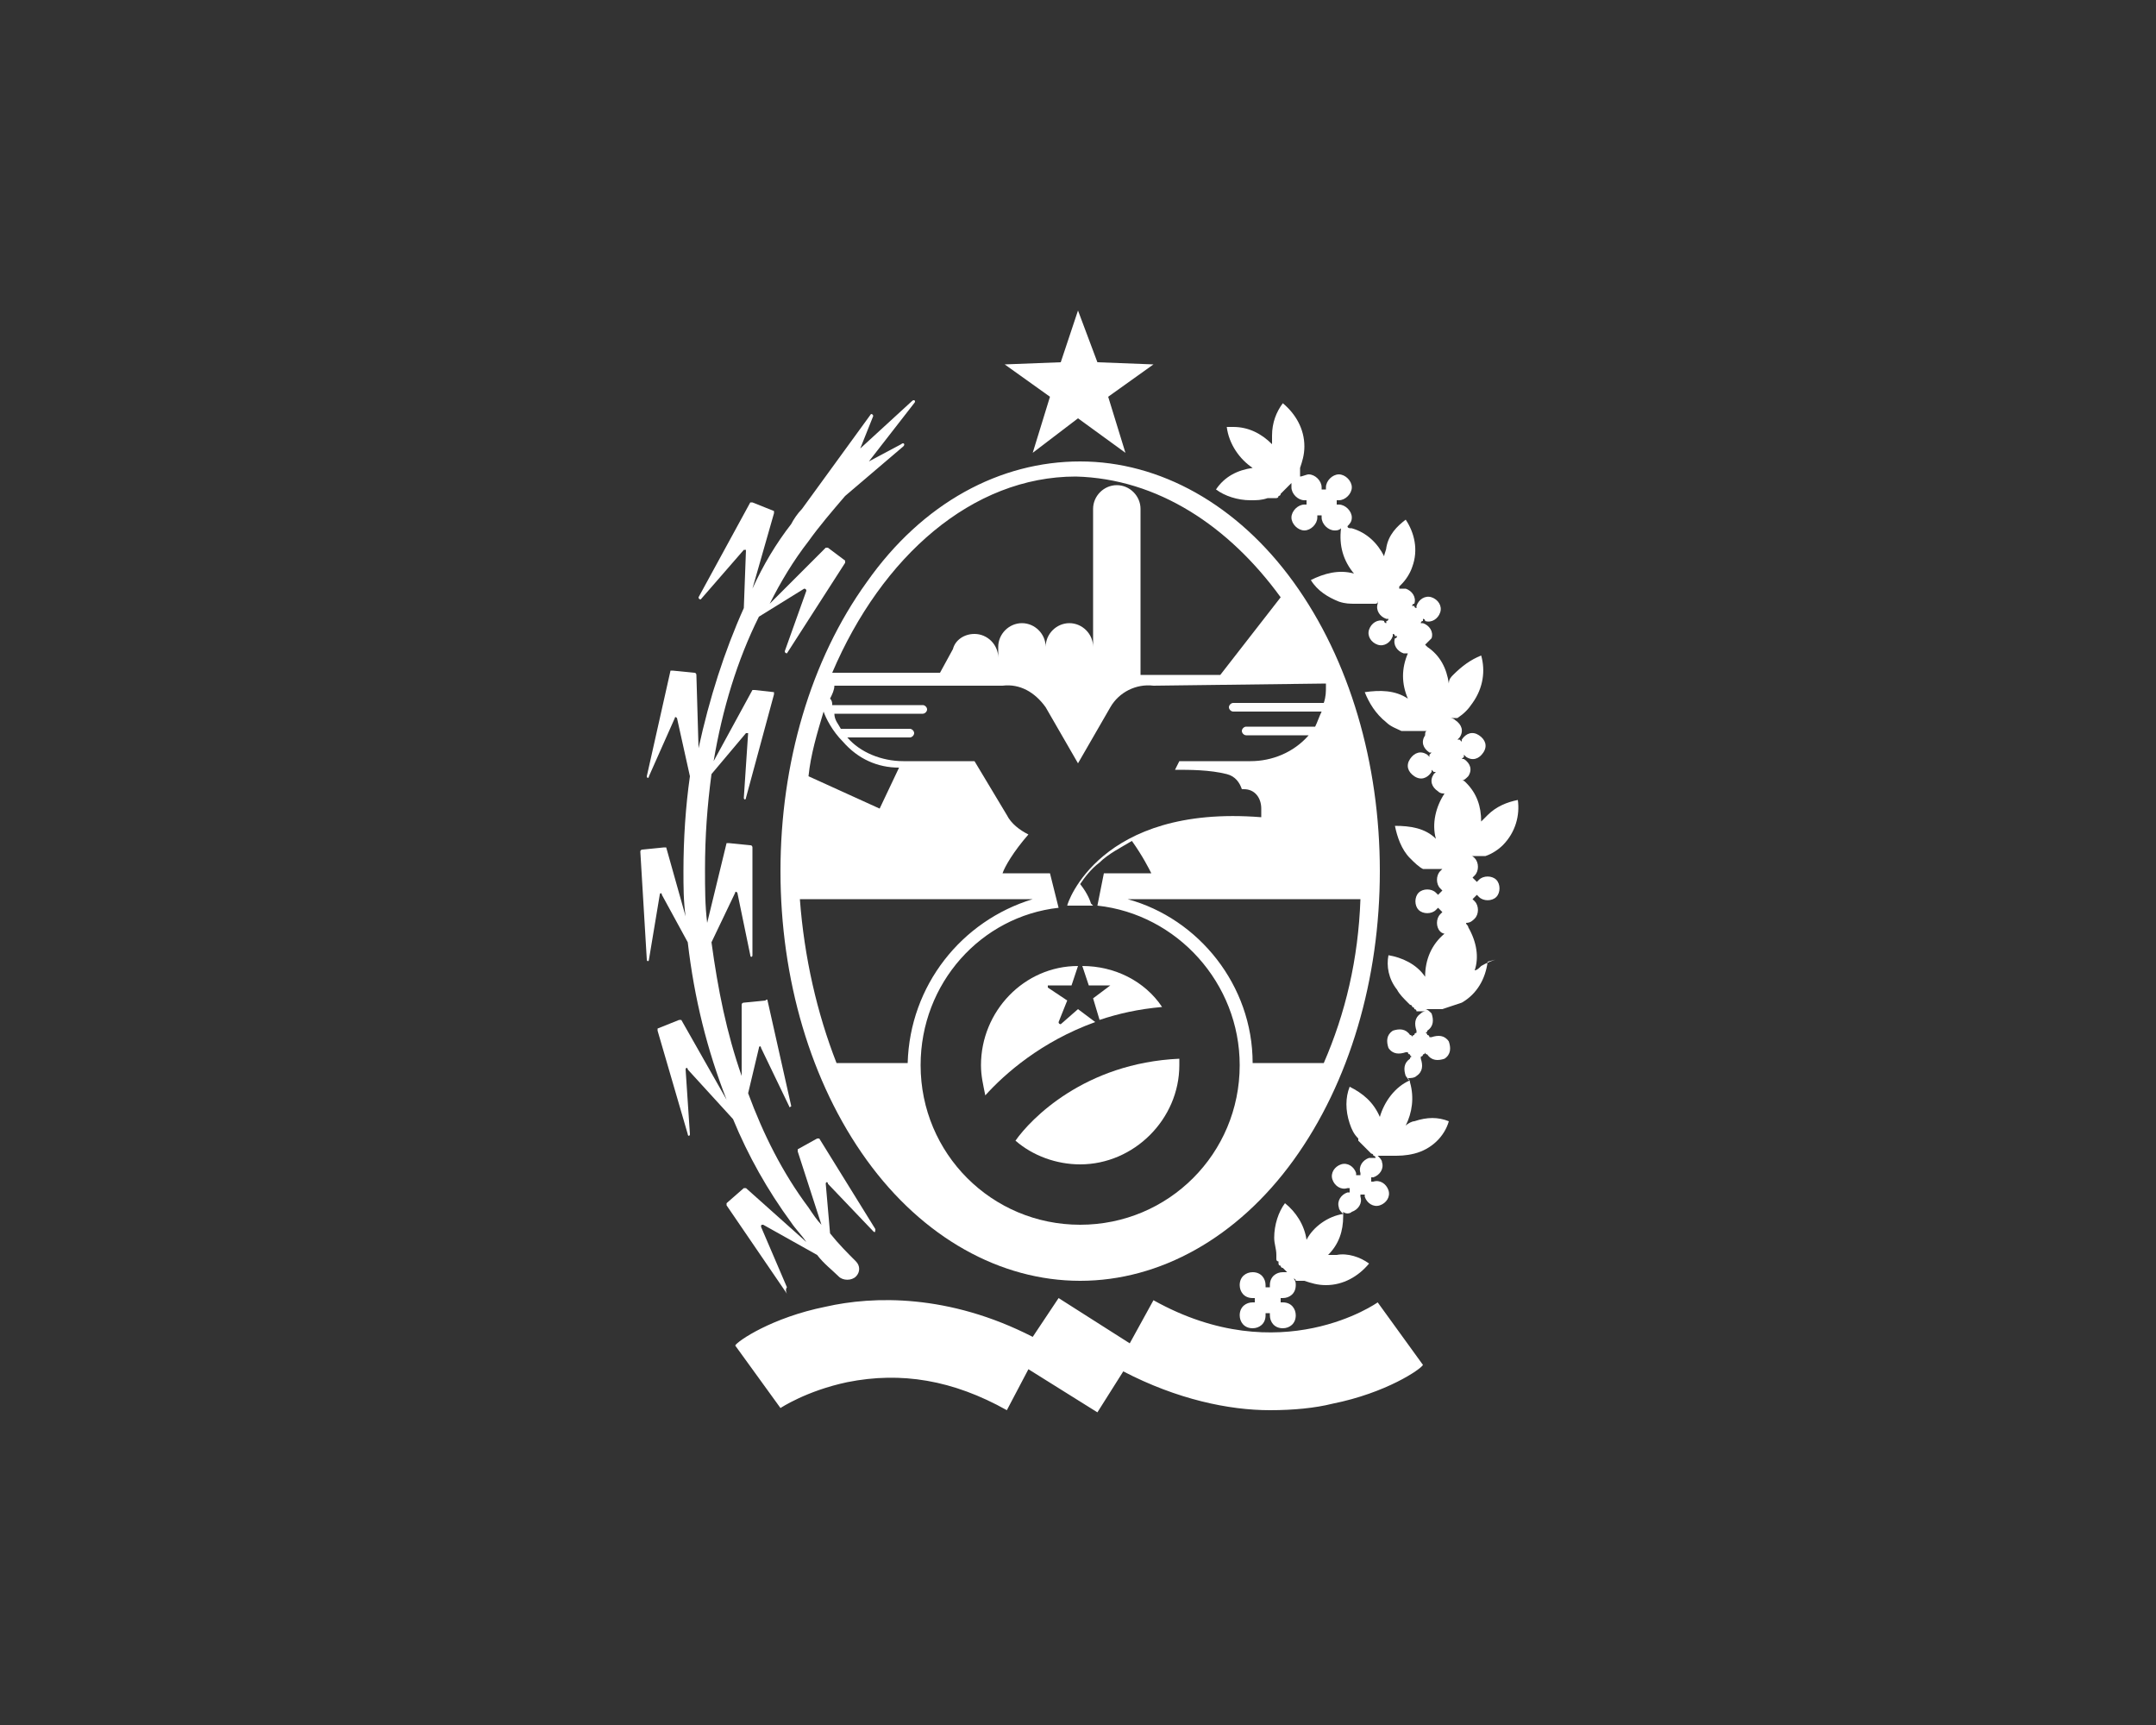 <?xml version="1.0" encoding="utf-8"?>
<!-- Generator: Adobe Illustrator 21.1.0, SVG Export Plug-In . SVG Version: 6.00 Build 0)  -->
<svg version="1.1" id="Camada_1" xmlns="http://www.w3.org/2000/svg" xmlns:xlink="http://www.w3.org/1999/xlink" x="0px" y="0px"
	 viewBox="0 0 100 80" style="enable-background:new 0 0 100 80;" xml:space="preserve">
<rect x="0" y="0" width="100" height="80" fill="#333333" stroke="none"/>
<style type="text/css">
	.st0{fill:#FFFFFF;}
</style>
<g>
	<path class="st0" d="M40.2,27c-2.6,3.6-4,8.4-4,13.4s1.4,9.8,4,13.4c2.6,3.6,6.2,5.6,9.9,5.6s7.3-2,9.9-5.6c2.6-3.6,4-8.4,4-13.4
		s-1.4-9.8-4-13.4c-2.6-3.6-6.2-5.6-9.9-5.6S42.8,23.3,40.2,27z M61.5,31.7c0,0,0,0.1,0,0.1c0,0.3,0,0.5-0.1,0.8h-4.2
		c-0.1,0-0.2,0.1-0.2,0.2c0,0.1,0.1,0.2,0.2,0.2h4.1c-0.1,0.2-0.2,0.5-0.3,0.7h-3.2c-0.1,0-0.2,0.1-0.2,0.2c0,0.1,0.1,0.2,0.2,0.2
		h2.9C60,34.9,59,35.3,58,35.3h-3.3l-0.2,0.4c0.7,0,1.6,0,2.4,0.2c0.4,0.1,0.6,0.4,0.7,0.7c0,0,0,0,0.1,0c0.5,0,0.8,0.4,0.8,0.9
		l0,0.4c-7.5-0.6-9,4-9,4.1L49.3,42c0.3,0,0.5,0,0.8,0c0.2,0,0.4,0,0.6,0l-0.1-0.1c0,0-0.1-0.4-0.5-0.9c0.2-0.3,0.5-0.7,0.9-1
		c0.4-0.4,1-0.7,1.5-1c0.5,0.7,0.8,1.3,0.9,1.5h-2.2L50.9,42c3.7,0.4,6.6,3.6,6.6,7.4c0,4.1-3.3,7.4-7.4,7.4s-7.4-3.3-7.4-7.4
		c0-3.8,2.8-6.9,6.4-7.3l-0.4-1.6h-2.2c0.1-0.3,0.5-1,1.2-1.8c-0.4-0.2-0.8-0.5-1-0.9l-1.5-2.5h-3.3c-1,0-2-0.4-2.6-1.1h2.9
		c0.1,0,0.2-0.1,0.2-0.2c0-0.1-0.1-0.2-0.2-0.2H39c-0.1-0.2-0.3-0.4-0.3-0.7h4.1c0.1,0,0.2-0.1,0.2-0.2c0-0.1-0.1-0.2-0.2-0.2h-4.2
		c0-0.1,0-0.2-0.1-0.3c0.1-0.2,0.2-0.4,0.2-0.6h7.8c0,0,0,0,0,0c0.8-0.1,1.5,0.3,2,1l1.5,2.6l1.5-2.6c0.4-0.7,1.2-1.1,2-1
		c0,0,0,0,0,0L61.5,31.7L61.5,31.7z M38.2,33c0.1,0.3,0.4,0.9,0.9,1.4c0.7,0.8,1.6,1.2,2.6,1.2l-0.9,1.9L37.5,36
		C37.6,35,37.9,34,38.2,33z M47.9,41.7c-3.3,1-5.7,4-5.8,7.6h-3.3c-0.9-2.3-1.5-4.9-1.7-7.6H47.9z M58.1,49.3c0-3.6-2.5-6.7-5.8-7.6
		h10.8c-0.1,2.8-0.7,5.3-1.7,7.6H58.1z M59.4,27.7l-2.8,3.6h-3.1c0,0,0,0-0.1,0c-0.1,0-0.1,0-0.2,0c-0.1,0-0.2,0-0.3,0v-7.7
		c0-0.6-0.5-1.1-1.1-1.1h0c-0.6,0-1.1,0.5-1.1,1.1v6.4c0-0.6-0.5-1.1-1.1-1.1s-1.1,0.5-1.1,1.1c0-0.6-0.5-1.1-1.1-1.1
		s-1.1,0.5-1.1,1.1v0.5c0-0.6-0.5-1.1-1.1-1.1h0c-0.5,0-0.9,0.3-1,0.7l-0.6,1.1h-5c2.3-5.4,6.5-9.1,11.3-9.1
		C53.7,22.2,57,24.4,59.4,27.7z"/>
	<path class="st0" d="M47.1,52.9c0.8,0.7,1.9,1.1,3,1.1c2.5,0,4.6-2.1,4.6-4.6c0-0.1,0-0.2,0-0.3C50.3,49.3,47.8,51.9,47.1,52.9z"/>
	<path class="st0" d="M51.5,45.7C51.5,45.7,51.5,45.8,51.5,45.7l-0.8,0.6l0.3,1c0.9-0.3,1.8-0.5,2.9-0.6c-0.8-1.2-2.2-1.9-3.7-1.9
		l0.3,0.9L51.5,45.7z"/>
	<path class="st0" d="M45.5,49.4c0,0.5,0.1,0.9,0.2,1.4c0.9-1,2.6-2.5,5.1-3.4L50,46.8l-0.8,0.7c0,0-0.1,0-0.1-0.1l0.4-1l-0.9-0.6
		c0,0,0-0.1,0-0.1l1.1,0l0.3-0.9C47.5,44.8,45.5,46.9,45.5,49.4z"/>
	<polygon class="st0" points="47.9,21 50,19.4 52.2,21 51.4,18.4 53.5,16.9 50.9,16.8 50,14.4 49.2,16.8 46.6,16.9 48.7,18.4 	"/>
	<path class="st0" d="M68.7,44.8c-0.1,0.1-0.2,0.2-0.3,0.2c0.2-0.6,0.1-1.3-0.3-2c0-0.1-0.1-0.1-0.1-0.2c0.2,0,0.3-0.1,0.4-0.2
		c0.2-0.2,0.2-0.6,0-0.8c0,0,0,0-0.1-0.1c0,0,0.1-0.1,0.1-0.1c0,0,0,0,0.1-0.1c0,0,0.1,0.1,0.1,0.1c0.2,0.2,0.6,0.2,0.8,0
		c0.2-0.2,0.2-0.6,0-0.8c-0.2-0.2-0.6-0.2-0.8,0c0,0,0,0-0.1,0.1c0,0-0.1-0.1-0.1-0.1c0,0,0,0-0.1-0.1c0,0,0.1-0.1,0.1-0.1
		c0.2-0.2,0.2-0.6,0-0.8c-0.1-0.1-0.1-0.1-0.2-0.1c0,0,0,0,0,0c0,0,0,0,0.1,0c0,0,0,0,0.1,0c0,0,0,0,0,0c0,0,0,0,0.1,0c0,0,0,0,0,0
		c0,0,0,0,0.1,0c0,0,0,0,0,0c0,0,0,0,0.1,0c0,0,0,0,0,0c0,0,0,0,0.1,0c0,0,0,0,0,0c0,0,0,0,0.1,0c0,0,0,0,0,0
		c0.3-0.1,0.6-0.3,0.8-0.5c0.6-0.6,0.8-1.4,0.7-2.1c-0.5,0.1-1,0.3-1.4,0.7c-0.1,0.1-0.2,0.2-0.3,0.3c0-0.7-0.2-1.3-0.7-1.8
		c-0.1-0.1-0.1-0.1-0.2-0.1c0.1,0,0.2-0.1,0.3-0.2c0.2-0.3,0.1-0.6-0.2-0.8c0,0,0,0-0.1,0c0,0,0.1-0.1,0.1-0.1c0,0,0-0.1,0-0.1
		c0,0,0.1,0.1,0.1,0.1c0.3,0.2,0.6,0.1,0.8-0.2c0.2-0.3,0.1-0.6-0.2-0.8c-0.3-0.2-0.6-0.1-0.8,0.2c0,0,0,0,0,0.1
		c0,0-0.1-0.1-0.1-0.1c0,0-0.1,0-0.1,0c0,0,0.1-0.1,0.1-0.1c0.2-0.3,0.1-0.6-0.2-0.8c-0.1-0.1-0.2-0.1-0.3-0.1l0,0c0,0,0,0,0,0
		c0,0,0,0,0.1,0c0,0,0,0,0,0c0,0,0,0,0.1,0c0,0,0,0,0,0c0,0,0,0,0.1,0c0,0,0,0,0,0c0,0,0,0,0.1,0c0,0,0,0,0,0
		c0.3-0.2,0.5-0.4,0.7-0.7c0.5-0.7,0.6-1.5,0.4-2.2c-0.5,0.2-0.9,0.5-1.3,0.9c-0.1,0.1-0.2,0.2-0.2,0.4c-0.1-0.7-0.4-1.3-1-1.7
		c0,0-0.1-0.1-0.1-0.1c0.1-0.1,0.2-0.2,0.3-0.3c0.1-0.3-0.1-0.6-0.4-0.7c0,0-0.1,0-0.1,0c0,0,0-0.1,0.1-0.1c0,0,0-0.1,0-0.1
		c0,0,0.1,0,0.1,0.1c0.3,0.1,0.6-0.1,0.7-0.4c0.1-0.3-0.1-0.6-0.4-0.7c-0.3-0.1-0.6,0.1-0.7,0.4c0,0,0,0.1,0,0.1c0,0-0.1,0-0.1-0.1
		c0,0-0.1,0-0.1,0c0,0,0-0.1,0.1-0.1c0.1-0.3-0.1-0.6-0.4-0.7c-0.1,0-0.2,0-0.3,0c0,0,0,0,0,0c0,0,0,0,0,0c0,0,0,0,0,0c0,0,0,0,0,0
		c0,0,0,0,0,0c0,0,0,0,0,0c0,0,0,0,0,0c0,0,0,0,0,0c0,0,0,0,0-0.1c0,0,0,0,0,0c0,0,0,0,0.1-0.1c0,0,0,0,0,0c0.2-0.2,0.4-0.5,0.5-0.8
		c0.3-0.8,0.1-1.6-0.3-2.2c-0.4,0.3-0.8,0.7-0.9,1.3c0,0.1-0.1,0.3-0.1,0.4c-0.3-0.6-0.8-1.1-1.5-1.3c-0.1,0-0.2,0-0.2-0.1
		c0.1-0.1,0.2-0.2,0.2-0.4c0-0.3-0.3-0.6-0.6-0.6c0,0-0.1,0-0.1,0c0,0,0-0.1,0-0.1c0,0,0-0.1,0-0.1c0,0,0.1,0,0.1,0
		c0.3,0,0.6-0.3,0.6-0.6c0-0.3-0.3-0.6-0.6-0.6c-0.3,0-0.6,0.3-0.6,0.6c0,0,0,0.1,0,0.1c0,0-0.1,0-0.1,0c0,0-0.1,0-0.1,0
		c0,0,0-0.1,0-0.1c0-0.3-0.3-0.6-0.6-0.6c-0.1,0-0.3,0.1-0.4,0.1c0,0,0,0,0,0c0,0,0,0,0,0c0,0,0,0,0,0c0,0,0,0,0,0c0,0,0,0,0-0.1
		c0,0,0,0,0,0c0,0,0,0,0-0.1c0,0,0,0,0,0c0,0,0,0,0-0.1c0,0,0,0,0,0c0,0,0,0,0-0.1c0,0,0,0,0,0c0.1-0.3,0.2-0.6,0.2-1
		c0-0.8-0.4-1.5-1-2c-0.3,0.4-0.5,0.9-0.5,1.5c0,0.1,0,0.3,0,0.4c-0.5-0.5-1.1-0.8-1.8-0.8c-0.1,0-0.2,0-0.3,0
		c0.1,0.8,0.6,1.5,1.2,1.9c-0.7,0.1-1.3,0.4-1.7,1c0.4,0.3,1,0.5,1.6,0.5c0.3,0,0.5,0,0.8-0.1l0,0c0,0,0,0,0.1,0c0,0,0,0,0,0
		c0,0,0.1,0,0.1,0c0,0,0,0,0,0c0,0,0.1,0,0.1,0c0,0,0,0,0,0c0,0,0.1,0,0.1,0c0,0,0,0,0,0c0,0,0.1,0,0.1-0.1c0,0,0,0,0,0
		c0,0,0.1,0,0.1-0.1c0,0,0,0,0,0c0,0,0.1-0.1,0.1-0.1c0,0,0,0,0,0c0,0,0.1-0.1,0.1-0.1l0,0c0,0,0.1-0.1,0.1-0.1c0,0,0,0,0,0
		c0,0,0.1-0.1,0.1-0.1c0,0,0,0,0,0c0,0,0,0,0.1-0.1c0,0.1,0,0.1,0,0.2c0,0.3,0.3,0.6,0.6,0.6c0,0,0.1,0,0.1,0c0,0,0,0.1,0,0.1
		c0,0,0,0.1,0,0.1c0,0-0.1,0-0.1,0c-0.3,0-0.6,0.3-0.6,0.6c0,0.3,0.3,0.6,0.6,0.6c0.3,0,0.6-0.3,0.6-0.6c0,0,0-0.1,0-0.1
		c0,0,0.1,0,0.1,0c0,0,0.1,0,0.1,0c0,0,0,0.1,0,0.1c0,0.3,0.3,0.6,0.6,0.6c0.1,0,0.2,0,0.3-0.1c-0.1,0.8,0.1,1.5,0.6,2.1
		c-0.7-0.2-1.4,0-2,0.3c0.3,0.5,0.8,0.8,1.3,1c0.3,0.1,0.5,0.1,0.8,0.1l0,0c0,0,0,0,0.1,0c0,0,0,0,0.1,0c0,0,0.1,0,0.1,0
		c0,0,0,0,0,0c0,0,0.1,0,0.1,0c0,0,0,0,0,0c0,0,0.1,0,0.1,0c0,0,0,0,0,0c0,0,0.1,0,0.1,0c0,0,0,0,0,0c0,0,0.1,0,0.1,0c0,0,0,0,0,0
		c0,0,0.1,0,0.1,0c0,0,0,0,0,0c0,0,0.1,0,0.1,0c0,0,0,0,0,0c0,0,0.1,0,0.1-0.1c0,0,0,0,0,0c0,0,0.1,0,0.1-0.1c0,0,0,0,0,0
		c0,0,0,0,0,0c-0.1,0.1-0.1,0.1-0.1,0.2c-0.1,0.3,0.1,0.6,0.4,0.7c0,0,0.1,0,0.1,0c0,0,0,0.1-0.1,0.1c0,0,0,0.1,0,0.1
		c0,0-0.1,0-0.1-0.1c-0.3-0.1-0.6,0.1-0.7,0.4c-0.1,0.3,0.1,0.6,0.4,0.7c0.3,0.1,0.6-0.1,0.7-0.4c0,0,0-0.1,0-0.1c0,0,0.1,0,0.1,0.1
		c0,0,0.1,0,0.1,0c0,0,0,0.1-0.1,0.1c-0.1,0.3,0.1,0.6,0.4,0.7c0.1,0,0.1,0,0.2,0c-0.3,0.7-0.3,1.4,0,2.1c-0.6-0.4-1.3-0.4-2-0.3
		c0.2,0.5,0.5,1,1,1.4c0.2,0.2,0.5,0.3,0.7,0.4l0,0c0,0,0,0,0.1,0c0,0,0,0,0.1,0c0,0,0.1,0,0.1,0c0,0,0,0,0,0c0,0,0.1,0,0.1,0
		c0,0,0,0,0,0c0,0,0.1,0,0.1,0c0,0,0,0,0,0c0,0,0.1,0,0.1,0l0,0c0,0,0.1,0,0.1,0l0,0c0,0,0.1,0,0.1,0c0,0,0,0,0,0c0,0,0.1,0,0.1,0
		l0,0c0,0,0.1,0,0.1,0c0,0,0,0,0,0c0,0,0.1,0,0.1,0c0,0,0,0,0,0c0,0,0.1,0,0.1,0c-0.1,0-0.1,0.1-0.1,0.2c-0.2,0.3-0.1,0.6,0.2,0.8
		c0,0,0,0,0.1,0c0,0-0.1,0.1-0.1,0.1c0,0,0,0.1,0,0.1c0,0-0.1-0.1-0.1-0.1c-0.3-0.2-0.6-0.1-0.8,0.2c-0.2,0.3-0.1,0.6,0.2,0.8
		c0.3,0.2,0.6,0.1,0.8-0.2c0,0,0,0,0-0.1c0,0,0.1,0.1,0.1,0.1c0,0,0.1,0,0.1,0c0,0-0.1,0.1-0.1,0.1c-0.2,0.3-0.1,0.6,0.2,0.8
		c0.1,0.1,0.2,0.1,0.3,0.1c-0.4,0.6-0.6,1.4-0.4,2.1c-0.5-0.5-1.2-0.6-1.9-0.6c0.1,0.5,0.3,1.1,0.7,1.5c0.2,0.2,0.4,0.4,0.6,0.5l0,0
		c0,0,0,0,0.1,0c0,0,0,0,0,0c0,0,0.1,0,0.1,0c0,0,0,0,0,0c0,0,0.1,0,0.1,0c0,0,0,0,0,0c0,0,0.1,0,0.1,0c0,0,0,0,0,0c0,0,0.1,0,0.1,0
		c0,0,0,0,0,0c0,0,0.1,0,0.1,0c0,0,0,0,0,0c0,0,0.1,0,0.1,0c0,0,0,0,0,0c0,0,0.1,0,0.1,0l0,0c0,0,0,0,0.1,0c0,0-0.1,0.1-0.1,0.1
		c-0.2,0.2-0.2,0.6,0,0.8c0,0,0,0,0.1,0.1c0,0-0.1,0.1-0.1,0.1c0,0,0,0-0.1,0.1c0,0-0.1-0.1-0.1-0.1c-0.2-0.2-0.6-0.2-0.8,0
		c-0.2,0.2-0.2,0.6,0,0.8c0.2,0.2,0.6,0.2,0.8,0c0,0,0,0,0.1-0.1c0,0,0.1,0.1,0.1,0.1c0,0,0,0,0.1,0.1c0,0-0.1,0.1-0.1,0.1
		c-0.2,0.2-0.2,0.6,0,0.8c0.1,0.1,0.2,0.1,0.2,0.1c-0.6,0.5-0.9,1.2-0.9,2c-0.4-0.6-1.1-0.9-1.7-1c-0.1,0.5,0,1.1,0.4,1.6
		c0.1,0.2,0.3,0.4,0.5,0.6l0,0c0,0,0,0,0,0c0,0,0,0,0,0c0,0,0,0,0.1,0.1c0,0,0,0,0,0c0,0,0.1,0,0.1,0.1c0,0,0,0,0,0
		c0,0,0.1,0,0.1,0.1c0,0,0,0,0,0c0,0,0.1,0,0.1,0.1c0,0,0,0,0,0c0,0,0.1,0,0.1,0l0,0c0,0,0.1,0,0.1,0c0,0,0,0,0,0c0,0,0.1,0,0.1,0
		c0,0,0,0,0,0c0,0,0.1,0,0.1,0c0,0,0,0,0,0c0,0,0.1,0,0.1,0c-0.1,0-0.2,0-0.3,0.1c-0.3,0.2-0.3,0.5-0.2,0.8c0,0,0,0,0,0.1
		c0,0-0.1,0-0.1,0.1c0,0-0.1,0-0.1,0.1c0,0,0-0.1-0.1-0.1c-0.2-0.3-0.5-0.3-0.8-0.2c-0.3,0.2-0.3,0.5-0.2,0.8
		c0.2,0.3,0.5,0.3,0.8,0.2c0,0,0,0,0.1,0c0,0,0,0.1,0.1,0.1c0,0,0,0.1,0.1,0.1c0,0-0.1,0-0.1,0.1c-0.3,0.2-0.3,0.5-0.2,0.8
		c0.1,0.1,0.1,0.2,0.2,0.2c-0.7,0.3-1.2,1-1.4,1.7c-0.3-0.7-0.8-1.1-1.4-1.4c-0.2,0.5-0.2,1.1,0,1.7c0.1,0.3,0.2,0.5,0.4,0.7l0,0
		c0,0,0,0,0,0.1c0,0,0,0,0,0c0,0,0,0,0.1,0.1c0,0,0,0,0,0c0,0,0.1,0.1,0.1,0.1c0,0,0,0,0,0c0,0,0,0,0.1,0.1c0,0,0,0,0,0
		c0,0,0.1,0.1,0.1,0.1c0,0,0,0,0,0c0,0,0.1,0.1,0.1,0.1c0,0,0,0,0,0c0,0,0.1,0.1,0.1,0.1c0,0,0,0,0,0c0,0,0.1,0,0.1,0.1l0,0
		c0,0,0.1,0,0.1,0.1c-0.1,0-0.2,0-0.3,0c-0.3,0.1-0.5,0.4-0.4,0.7c0,0,0,0.1,0,0.1c0,0-0.1,0-0.1,0c0,0-0.1,0-0.1,0c0,0,0-0.1,0-0.1
		c-0.1-0.3-0.4-0.5-0.7-0.4c-0.3,0.1-0.5,0.4-0.4,0.7c0.1,0.3,0.4,0.5,0.7,0.4c0,0,0.1,0,0.1,0c0,0,0,0.1,0,0.1c0,0,0,0.1,0,0.1
		c0,0-0.1,0-0.1,0c-0.3,0.1-0.5,0.4-0.4,0.7c0,0.1,0.1,0.2,0.2,0.3c-0.7,0.1-1.4,0.6-1.7,1.2c-0.1-0.7-0.5-1.3-1-1.7
		c-0.3,0.4-0.5,1-0.5,1.6c0,0.3,0.1,0.5,0.1,0.8l0,0c0,0,0,0,0,0.1c0,0,0,0,0,0c0,0,0,0.1,0,0.1c0,0,0,0,0,0c0,0,0,0.1,0.1,0.1
		c0,0,0,0,0,0c0,0,0,0.1,0,0.1c0,0,0,0,0,0c0,0,0,0.1,0.1,0.1c0,0,0,0,0,0c0,0,0,0.1,0.1,0.1c0,0,0,0,0,0c0,0,0.1,0.1,0.1,0.1
		c0,0,0,0,0,0c0,0,0.1,0.1,0.1,0.1c-0.1,0-0.1,0-0.2,0c-0.3,0-0.6,0.2-0.6,0.6c0,0,0,0.1,0,0.1c0,0-0.1,0-0.1,0c0,0-0.1,0-0.1,0
		c0,0,0-0.1,0-0.1c0-0.3-0.2-0.6-0.6-0.6c-0.3,0-0.6,0.2-0.6,0.6c0,0.3,0.2,0.6,0.6,0.6c0,0,0.1,0,0.1,0c0,0,0,0.1,0,0.1
		c0,0,0,0.1,0,0.1c0,0-0.1,0-0.1,0c-0.3,0-0.6,0.2-0.6,0.6c0,0.3,0.2,0.6,0.6,0.6c0.3,0,0.6-0.2,0.6-0.6c0,0,0-0.1,0-0.1
		c0,0,0.1,0,0.1,0c0,0,0.1,0,0.1,0c0,0,0,0.1,0,0.1c0,0.3,0.2,0.6,0.6,0.6c0.3,0,0.6-0.2,0.6-0.6c0-0.3-0.2-0.6-0.6-0.6
		c0,0-0.1,0-0.1,0c0,0,0-0.1,0-0.1c0,0,0-0.1,0-0.1c0,0,0.1,0,0.1,0c0.3,0,0.6-0.2,0.6-0.6c0-0.1,0-0.2-0.1-0.3c0,0,0,0,0,0l0,0l0,0
		c0,0,0.1,0,0.1,0.1l0,0c0,0,0,0,0,0c0,0,0,0,0,0c0,0,0,0,0,0c0,0,0,0,0,0c0,0,0,0,0,0c0,0,0,0,0,0c0,0,0,0,0.1,0c0,0,0,0,0,0
		c0,0,0,0,0.1,0c0,0,0,0,0,0c0,0,0,0,0.1,0c0,0,0,0,0,0c0,0,0,0,0.1,0l0,0c0.3,0.1,0.6,0.2,1,0.2c0.8,0,1.5-0.4,2-1
		c-0.4-0.3-1-0.5-1.5-0.4c-0.1,0-0.3,0-0.4,0c0.5-0.5,0.7-1.1,0.7-1.8c0-0.1,0-0.2,0-0.2c0.1,0.1,0.3,0.1,0.4,0
		c0.3-0.1,0.5-0.4,0.4-0.7c0,0,0-0.1,0-0.1c0,0,0.1,0,0.1,0c0,0,0.1,0,0.1,0c0,0,0,0.1,0,0.1c0.1,0.3,0.4,0.5,0.7,0.4
		c0.3-0.1,0.5-0.4,0.4-0.7c-0.1-0.3-0.4-0.5-0.7-0.4c0,0-0.1,0-0.1,0c0,0,0-0.1,0-0.1c0,0,0-0.1,0-0.1c0,0,0.1,0,0.1,0
		c0.3-0.1,0.5-0.4,0.4-0.7c0-0.1-0.1-0.2-0.2-0.3c0,0,0,0,0,0c0,0,0,0,0,0l0,0c0,0,0.1,0,0.1,0l0,0c0,0,0,0,0,0c0,0,0,0,0.1,0
		c0,0,0,0,0,0c0,0,0,0,0,0c0,0,0,0,0.1,0c0,0,0,0,0,0c0,0,0,0,0.1,0c0,0,0,0,0,0c0,0,0,0,0.1,0c0,0,0,0,0,0c0,0,0,0,0.1,0
		c0,0,0,0,0,0c0,0,0.1,0,0.1,0l0,0c0.3,0,0.6,0,1-0.1c0.8-0.2,1.4-0.8,1.6-1.5c-0.5-0.2-1-0.2-1.6,0c-0.1,0-0.3,0.1-0.4,0.2
		c0.3-0.6,0.4-1.3,0.2-2c0-0.1-0.1-0.2-0.1-0.2c0.1,0,0.3,0,0.4-0.1c0.3-0.2,0.3-0.5,0.2-0.8c0,0,0,0,0-0.1c0,0,0.1,0,0.1-0.1
		c0,0,0.1,0,0.1-0.1c0,0,0,0.1,0.1,0.1c0.2,0.3,0.5,0.3,0.8,0.2c0.3-0.2,0.3-0.5,0.2-0.8c-0.2-0.3-0.5-0.3-0.8-0.2c0,0,0,0-0.1,0
		c0,0,0-0.1-0.1-0.1c0,0,0-0.1-0.1-0.1c0,0,0.1,0,0.1-0.1c0.3-0.2,0.3-0.5,0.2-0.8c-0.1-0.1-0.2-0.2-0.3-0.2c0,0,0,0,0,0l0,0v0
		c0,0,0.1,0,0.1,0v0c0,0,0,0,0,0c0,0,0,0,0.1,0c0,0,0,0,0.1,0c0,0,0,0,0,0c0,0,0,0,0.1,0c0,0,0,0,0,0c0,0,0,0,0.1,0c0,0,0,0,0,0
		c0,0,0.1,0,0.1,0c0,0,0,0,0,0c0,0,0.1,0,0.1,0c0,0,0,0,0,0c0,0,0.1,0,0.1,0c0,0,0,0,0,0c0.3-0.1,0.6-0.2,0.9-0.3
		c0.7-0.4,1.1-1.1,1.2-1.9C69.8,44.4,69.2,44.5,68.7,44.8z"/>
	<path class="st0" d="M36.5,59.7l-1.2-2.8c0-0.1,0-0.1,0.1-0.1l2.5,1.4c0.3,0.4,0.7,0.7,1,1c0.2,0.2,0.6,0.2,0.8,0
		c0.2-0.2,0.2-0.5,0-0.7c-0.4-0.4-0.8-0.8-1.2-1.3l-0.2-2.3c0-0.1,0.1-0.1,0.1,0l2.1,2.2c0.1,0.1,0.1,0,0.1-0.1l-2.6-4.2
		c0,0-0.1,0-0.1,0l-0.9,0.5c0,0,0,0,0,0.1l1.1,3.4c-0.2-0.2-0.4-0.5-0.6-0.8c-1.2-1.6-2.1-3.4-2.8-5.3l0.5-2.1c0-0.1,0.1-0.1,0.1,0
		l1.3,2.7c0,0.1,0.1,0,0.1,0l-1.1-4.9c0,0,0-0.1-0.1,0l-1,0.1c0,0-0.1,0-0.1,0.1l0,3.3c-0.7-2-1.1-4-1.4-6.2l1.1-2.3
		c0-0.1,0.1,0,0.1,0l0.6,2.9c0,0.1,0.1,0.1,0.1,0l0-5c0,0,0-0.1-0.1-0.1l-1-0.1c0,0-0.1,0-0.1,0l-0.9,3.7c-0.1-0.8-0.1-1.6-0.1-2.5
		c0-1.5,0.1-2.9,0.3-4.4l1.6-1.9c0,0,0.1,0,0.1,0l-0.2,3c0,0.1,0.1,0.1,0.1,0l1.3-4.8c0,0,0-0.1,0-0.1L35,32c0,0-0.1,0-0.1,0
		l-1.8,3.3c0.4-2.4,1.1-4.7,2.1-6.7l2.1-1.3c0,0,0.1,0,0.1,0.1l-1,2.8c0,0.1,0.1,0.1,0.1,0.1l2.7-4.2c0,0,0-0.1,0-0.1l-0.8-0.6
		c0,0-0.1,0-0.1,0l-2.6,2.6c0.5-1,1.1-2,1.8-2.9c0.5-0.7,1.1-1.4,1.7-2.1l2.7-2.3c0.1-0.1,0-0.2-0.1-0.1l-1.5,0.8l2.1-2.7
		c0.1-0.1,0-0.2-0.1-0.1l-2.4,2.2l0.6-1.5c0-0.1-0.1-0.1-0.1-0.1l-3.2,4.4l0,0c-0.2,0.2-0.4,0.5-0.5,0.7c-0.7,0.9-1.3,1.9-1.8,3
		l1-3.5c0,0,0-0.1,0-0.1l-1-0.4c0,0-0.1,0-0.1,0l-2.4,4.4c0,0.1,0.1,0.1,0.1,0.1l2-2.3c0,0,0.1,0,0.1,0l-0.1,2.7
		c-0.9,2-1.6,4.2-2.1,6.5l-0.1-3.4c0,0,0-0.1-0.1-0.1l-1-0.1c0,0-0.1,0-0.1,0l-1.1,4.9c0,0.1,0.1,0.1,0.1,0l1.2-2.7
		c0-0.1,0.1,0,0.1,0L32,36c-0.2,1.4-0.3,2.9-0.3,4.4c0,0.7,0,1.4,0.1,2.1l-0.9-3.2c0,0,0,0-0.1,0l-1,0.1c0,0-0.1,0-0.1,0.1l0.3,5
		c0,0.1,0.1,0.1,0.1,0l0.5-3c0-0.1,0.1-0.1,0.1,0l1.2,2.2c0.3,2.6,0.9,5,1.8,7.3l-2.1-3.7c0,0,0,0-0.1,0l-1,0.4c0,0,0,0,0,0.1
		l1.4,4.8c0,0.1,0.1,0.1,0.1,0l-0.2-3c0-0.1,0.1-0.1,0.1,0l2.1,2.3c0.7,1.7,1.6,3.3,2.7,4.8c0.2,0.3,0.5,0.6,0.7,0.9l-2.8-2.5
		c0,0-0.1,0-0.1,0l-0.8,0.7c0,0,0,0.1,0,0.1l2.8,4.1C36.4,59.8,36.5,59.7,36.5,59.7z"/>
	<path class="st0" d="M53.5,60.3l-1.1,2l-3.3-2.1L47.9,62c-3.9-2-7.4-1.9-9.6-1.4c-2.5,0.5-4.1,1.6-4.2,1.8l2.1,2.9l0,0
		c0,0,1.2-0.8,3.1-1.2c2.5-0.5,4.9-0.1,7.4,1.3l1-1.9l3.2,2l1.2-1.9c2.5,1.3,4.9,1.8,6.8,1.8c1.1,0,2.1-0.1,2.9-0.3
		c2.5-0.5,4.1-1.6,4.2-1.8l-2.1-2.9C63.9,60.4,59.4,63.6,53.5,60.3z"/>
</g>
</svg>
